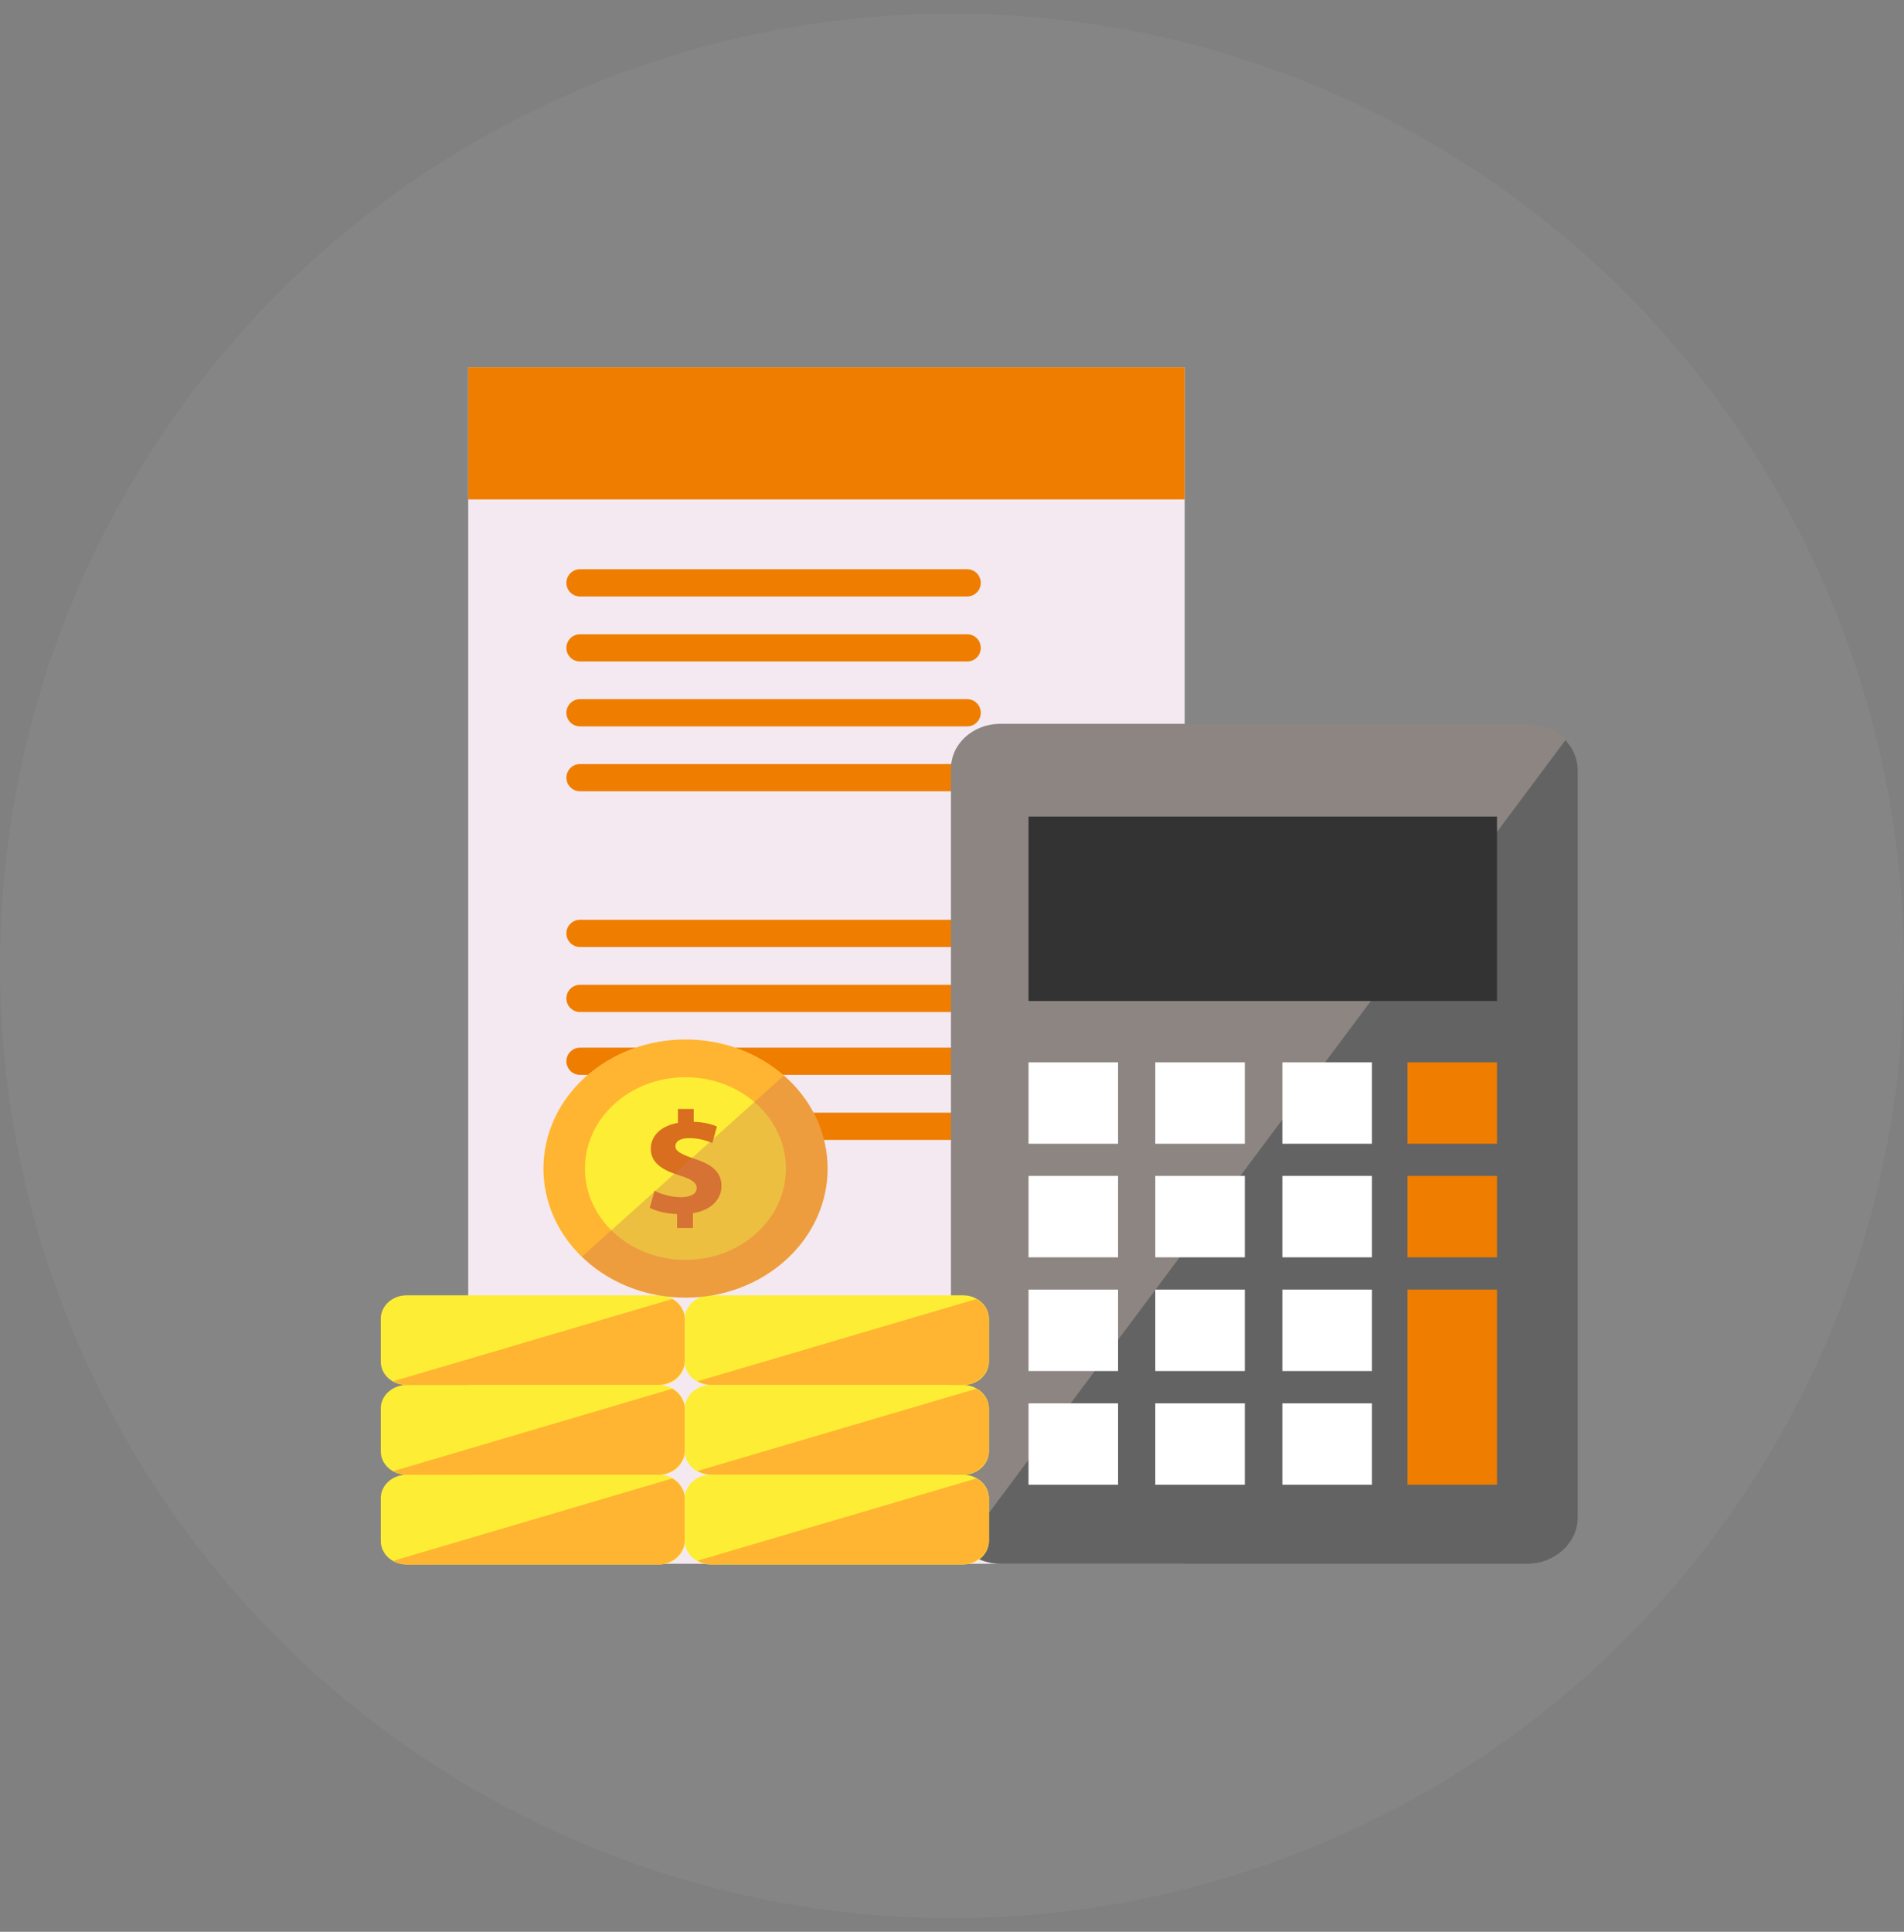 <svg width="70" height="71" viewBox="0 0 70 71" fill="none" xmlns="http://www.w3.org/2000/svg">
<rect x="0" y="0" width="70" height="71" fill="#808080" stroke="none"/>
<circle cx="35" cy="35.5" r="35" fill="#A5A5A5" fill-opacity="0.15"/>
<g clip-path="url(#clip0_110_735)">
<path d="M43.555 13.5H17.214V57.475H43.555V13.5Z" fill="#F4E9F1"/>
<path d="M43.555 13.5H17.214V18.355H43.555V13.5Z" fill="#EF7D00"/>
<path d="M21.323 21.422H35.558" stroke="#EF7D00" stroke-miterlimit="10" stroke-linecap="round" stroke-linejoin="round"/>
<path d="M21.323 23.812H35.558" stroke="#EF7D00" stroke-miterlimit="10" stroke-linecap="round" stroke-linejoin="round"/>
<path d="M21.323 26.197H35.558" stroke="#EF7D00" stroke-miterlimit="10" stroke-linecap="round" stroke-linejoin="round"/>
<path d="M21.323 28.582H35.558" stroke="#EF7D00" stroke-miterlimit="10" stroke-linecap="round" stroke-linejoin="round"/>
<path d="M21.323 34.305H35.558" stroke="#EF7D00" stroke-miterlimit="10" stroke-linecap="round" stroke-linejoin="round"/>
<path d="M21.323 36.695H35.558" stroke="#EF7D00" stroke-miterlimit="10" stroke-linecap="round" stroke-linejoin="round"/>
<path d="M21.323 39.005H35.558" stroke="#EF7D00" stroke-miterlimit="10" stroke-linecap="round" stroke-linejoin="round"/>
<path d="M21.323 41.395H35.558" stroke="#EF7D00" stroke-miterlimit="10" stroke-linecap="round" stroke-linejoin="round"/>
<path d="M56.19 57.475H36.771C35.773 57.475 34.962 56.739 34.962 55.832V28.247C34.962 27.34 35.773 26.604 36.771 26.604H56.19C57.188 26.604 57.999 27.34 57.999 28.247V55.832C57.999 56.739 57.188 57.475 56.19 57.475Z" fill="#8C8581"/>
<path d="M35.414 56.869C35.756 57.234 36.264 57.475 36.837 57.475H56.129C57.166 57.475 58.004 56.713 58.004 55.771V28.302C58.004 27.881 57.828 27.5 57.552 27.205L35.414 56.869Z" fill="#646363"/>
<path d="M55.037 30.011H37.813V36.79H55.037V30.011Z" fill="#333333"/>
<path d="M41.106 39.045H37.813V42.037H41.106V39.045Z" fill="white"/>
<path d="M45.766 39.045H42.474V42.037H45.766V39.045Z" fill="white"/>
<path d="M50.438 39.045H47.145V42.037H50.438V39.045Z" fill="white"/>
<path d="M41.106 43.219H37.813V46.211H41.106V43.219Z" fill="white"/>
<path d="M45.766 43.219H42.474V46.211H45.766V43.219Z" fill="white"/>
<path d="M50.438 43.219H47.145V46.211H50.438V43.219Z" fill="white"/>
<path d="M41.106 47.398H37.813V50.39H41.106V47.398Z" fill="white"/>
<path d="M45.766 47.398H42.474V50.39H45.766V47.398Z" fill="white"/>
<path d="M50.438 47.398H47.145V50.39H50.438V47.398Z" fill="white"/>
<path d="M41.106 51.578H37.813V54.569H41.106V51.578Z" fill="white"/>
<path d="M45.766 51.578H42.474V54.569H45.766V51.578Z" fill="white"/>
<path d="M50.438 51.578H47.145V54.569H50.438V51.578Z" fill="white"/>
<path d="M55.037 39.045H51.745V42.037H55.037V39.045Z" fill="#EF7D00"/>
<path d="M55.037 43.219H51.745V46.211H55.037V43.219Z" fill="#EF7D00"/>
<path d="M55.037 47.398H51.745V54.569H55.037V47.398Z" fill="#EF7D00"/>
<path d="M24.23 54.203H14.948C14.424 54.203 13.999 54.589 13.999 55.065V56.638C13.999 57.114 14.424 57.5 14.948 57.5H24.23C24.754 57.5 25.178 57.114 25.178 56.638V55.065C25.178 54.589 24.754 54.203 24.23 54.203Z" fill="#FDEE35"/>
<path d="M24.715 54.338L14.462 57.364C14.611 57.45 14.788 57.5 14.981 57.5H24.191C24.732 57.5 25.173 57.099 25.173 56.608V55.094C25.178 54.774 24.991 54.498 24.715 54.338Z" fill="#FFB531"/>
<path d="M35.409 54.203H26.127C25.603 54.203 25.178 54.589 25.178 55.065V56.638C25.178 57.114 25.603 57.5 26.127 57.5H35.409C35.933 57.5 36.358 57.114 36.358 56.638V55.065C36.358 54.589 35.933 54.203 35.409 54.203Z" fill="#FDEE35"/>
<path d="M35.894 54.338L25.647 57.359C25.796 57.445 25.972 57.495 26.165 57.495H35.376C35.916 57.495 36.357 57.094 36.357 56.603V55.09C36.357 54.774 36.17 54.498 35.894 54.338Z" fill="#FFB531"/>
<path d="M35.409 50.906H26.127C25.603 50.906 25.178 51.292 25.178 51.768V53.341C25.178 53.817 25.603 54.203 26.127 54.203H35.409C35.933 54.203 36.358 53.817 36.358 53.341V51.768C36.358 51.292 35.933 50.906 35.409 50.906Z" fill="#FDEE35"/>
<path d="M35.894 51.041L25.647 54.062C25.796 54.148 25.972 54.198 26.165 54.198H35.376C35.916 54.198 36.357 53.797 36.357 53.306V51.793C36.357 51.477 36.17 51.201 35.894 51.041Z" fill="#FFB531"/>
<path d="M35.409 47.608H26.127C25.603 47.608 25.178 47.994 25.178 48.47V50.044C25.178 50.52 25.603 50.906 26.127 50.906H35.409C35.933 50.906 36.358 50.52 36.358 50.044V48.47C36.358 47.994 35.933 47.608 35.409 47.608Z" fill="#FDEE35"/>
<path d="M35.894 47.744L25.647 50.765C25.796 50.85 25.972 50.901 26.165 50.901H35.376C35.916 50.901 36.357 50.5 36.357 50.008V48.495C36.357 48.18 36.17 47.899 35.894 47.744Z" fill="#FFB531"/>
<path d="M24.23 50.906H14.948C14.424 50.906 13.999 51.292 13.999 51.768V53.341C13.999 53.817 14.424 54.203 14.948 54.203H24.23C24.754 54.203 25.178 53.817 25.178 53.341V51.768C25.178 51.292 24.754 50.906 24.23 50.906Z" fill="#FDEE35"/>
<path d="M24.715 51.041L14.462 54.068C14.611 54.153 14.788 54.203 14.981 54.203H24.191C24.732 54.203 25.173 53.802 25.173 53.311V51.798C25.178 51.477 24.991 51.201 24.715 51.041Z" fill="#FFB531"/>
<path d="M24.23 47.608H14.948C14.424 47.608 13.999 47.994 13.999 48.47V50.044C13.999 50.52 14.424 50.906 14.948 50.906H24.23C24.754 50.906 25.178 50.52 25.178 50.044V48.47C25.178 47.994 24.754 47.608 24.23 47.608Z" fill="#FDEE35"/>
<path d="M24.715 47.744L14.462 50.765C14.611 50.85 14.788 50.901 14.981 50.901H24.191C24.732 50.901 25.173 50.5 25.173 50.008V48.495C25.178 48.18 24.991 47.899 24.715 47.744Z" fill="#FFB531"/>
<path d="M28.895 46.305C30.934 44.452 30.934 41.447 28.895 39.594C26.855 37.741 23.548 37.741 21.509 39.594C19.469 41.447 19.469 44.452 21.509 46.305C23.548 48.158 26.855 48.158 28.895 46.305Z" fill="#FFB531"/>
<path d="M28.895 42.949C28.895 44.803 27.241 46.306 25.2 46.306C23.16 46.306 21.505 44.803 21.505 42.949C21.505 41.095 23.16 39.591 25.2 39.591C27.241 39.591 28.895 41.095 28.895 42.949Z" fill="#FDEE35"/>
<path d="M24.892 45.133V44.622C24.494 44.607 24.114 44.512 23.888 44.392L24.064 43.765C24.312 43.891 24.66 44.001 25.046 44.001C25.382 44.001 25.614 43.88 25.614 43.67C25.614 43.465 25.426 43.339 24.991 43.204C24.362 43.014 23.926 42.743 23.926 42.222C23.926 41.751 24.29 41.38 24.924 41.27V40.759H25.504V41.23C25.901 41.245 26.166 41.32 26.358 41.405L26.188 42.011C26.033 41.951 25.763 41.831 25.338 41.831C24.952 41.831 24.831 41.981 24.831 42.132C24.831 42.307 25.035 42.422 25.537 42.593C26.237 42.818 26.524 43.114 26.524 43.595C26.524 44.071 26.154 44.482 25.476 44.587V45.133H24.892Z" fill="#D86E1E"/>
<g opacity="0.4">
<path d="M28.818 39.531L21.395 46.186C22.349 47.108 23.7 47.689 25.206 47.689C28.09 47.689 30.429 45.564 30.429 42.944C30.423 41.601 29.805 40.393 28.818 39.531Z" fill="#D37753"/>
</g>
</g>
<defs>
<clipPath id="clip0_110_735">
<rect width="44" height="44" fill="white" transform="translate(13.999 13.5)"/>
</clipPath>
</defs>
</svg>
